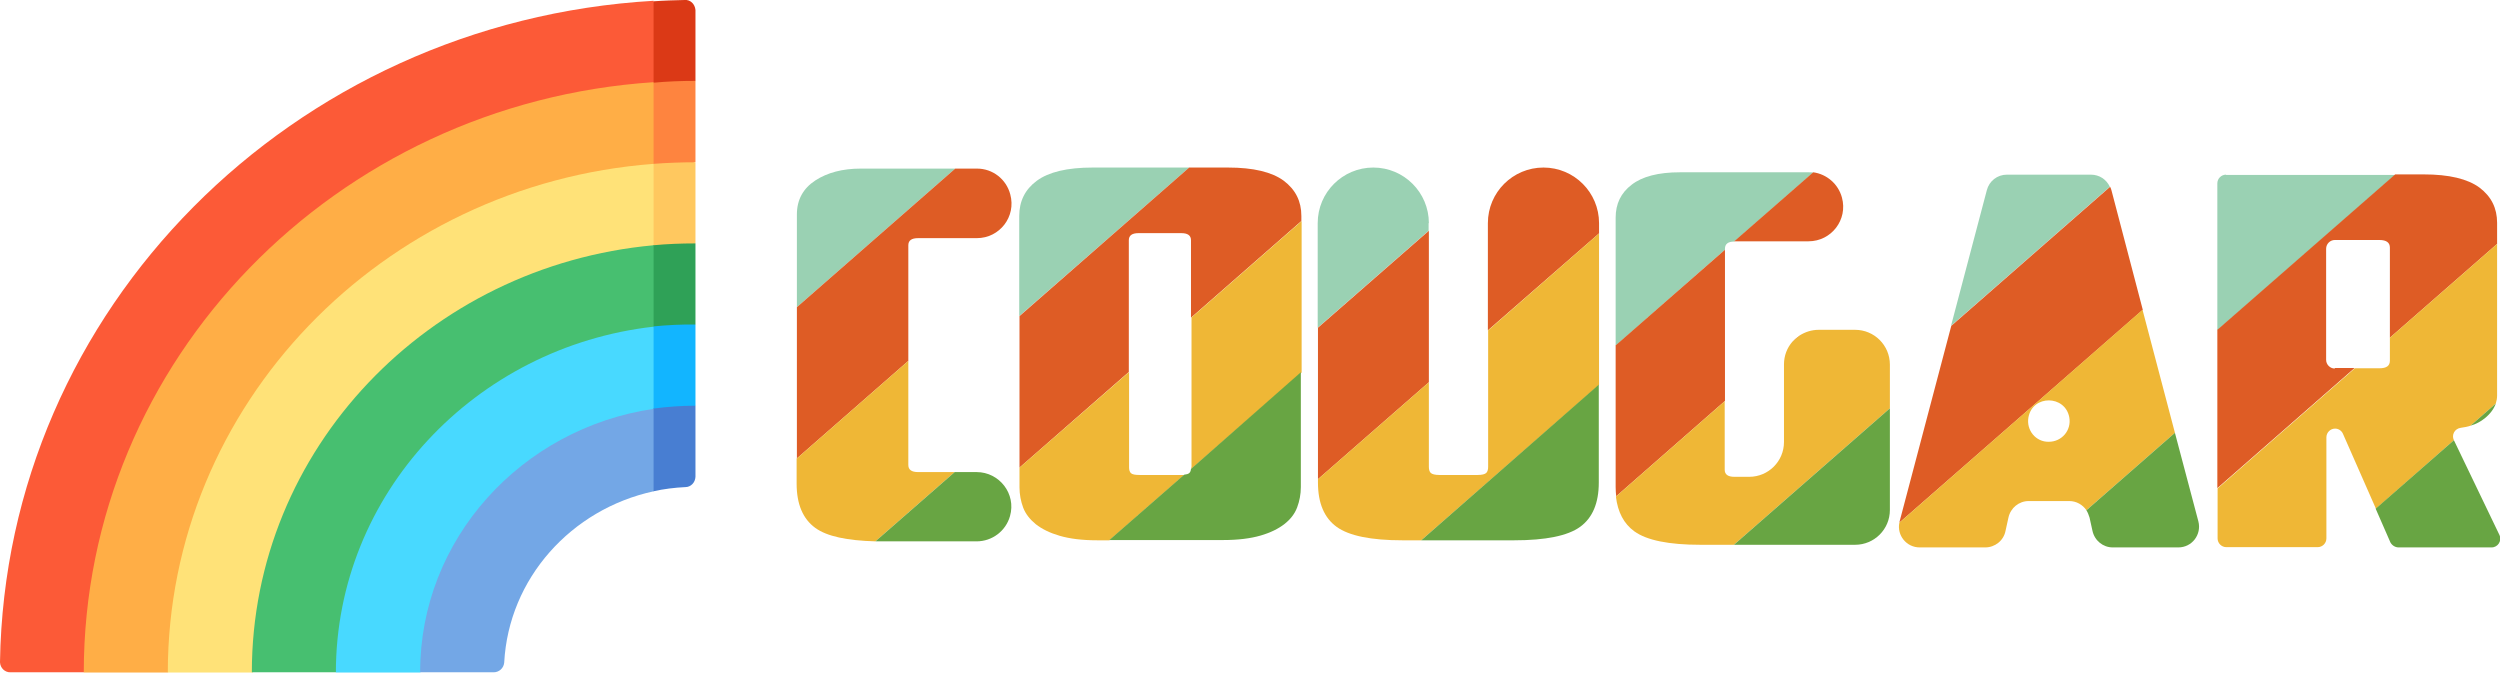 <?xml version="1.0" encoding="utf-8"?>
<!-- Generator: Adobe Illustrator 24.0.2, SVG Export Plug-In . SVG Version: 6.00 Build 0)  -->
<svg version="1.1" id="레이어_1" xmlns="http://www.w3.org/2000/svg" xmlns:xlink="http://www.w3.org/1999/xlink" x="0px"
	 y="0px" viewBox="0 0 949 256" style="enable-background:new 0 0 949 256;" xml:space="preserve">
<style type="text/css">
	.st0{fill:#DB3916;}
	.st1{fill:#FC5A37;}
	.st2{fill:#FE843F;}
	.st3{fill:#FFAE46;}
	.st4{fill:#FFC85F;}
	.st5{fill:#FFE278;}
	.st6{fill:#2FA157;}
	.st7{fill:#47BF70;}
	.st8{fill:#12B5FF;}
	.st9{fill:#48D9FF;}
	.st10{fill:#487ED2;}
	.st11{fill:#73A7E6;}
	.st12{fill:#9AD1B3;}
	.st13{fill:#DE5C25;}
	.st14{fill:#EFB736;}
	.st15{fill:#68A543;}
</style>
<path class="st0" d="M264,3.8v26.9l-31.9,16L248,0.5c4-0.3,8-0.4,11.9-0.5C262-0.2,263.8,1.5,264,3.8z"/>
<path class="st1" d="M248.1,0.3v30.9l-216.3,224H4c-2.1,0.1-3.9-1.6-4-3.8v-0.1C2.1,117.3,111,8.3,248.1,0.3L248.1,0.3z"/>
<path class="st2" d="M264,30.7v30.8l-31.9,16.1L248,31.4C253.3,30.9,258.6,30.7,264,30.7z"/>
<path class="st3" d="M248.1,31.2v30.9L63.7,255.3H31.8C31.8,136.6,127.5,39.2,248.1,31.2z"/>
<path class="st4" d="M264,61.6v30.8l-31.9,16.2L248,62.2C253.3,61.8,258.7,61.6,264,61.6z"/>
<path class="st5" d="M248.1,62.2v30.9c0,0-152.5,166-152.5,162.2H63.7C63.7,153.6,145.1,70,248.1,62.2z"/>
<path class="st6" d="M264,92.4v30.8l-92.2,66.4L248,93.1C253.3,92.6,258.6,92.4,264,92.4z"/>
<path class="st7" d="M248.1,93.1V124l-76.2,65.6l-44.4,65.6H95.6C95.6,170.6,162.6,100.9,248.1,93.1z"/>
<path class="st8" d="M264,123.2V154l-39.8,26.7l23.9-56.8C253.3,123.4,258.7,123.1,264,123.2L264,123.2z"/>
<path class="st9" d="M248.1,124v31.2l-88.6,100.1h-32C127.5,187.6,180.3,131.7,248.1,124z"/>
<path class="st10" d="M264,154v27c-0.1,2.2-1.8,3.9-3.8,3.9c-4.1,0.2-8.2,0.7-12.2,1.6l-15.9-15.7l15.9-15.7
	C253.3,154.4,258.7,154,264,154z"/>
<path class="st11" d="M248.1,155.2v31.3c-31.3,6.8-55,33.1-56.7,65c-0.2,2.2-2,3.7-4,3.7h-27.9C159.4,204.7,197.9,162.6,248.1,155.2
	z"/>
<path class="st12" d="M362.6,64h-35.9c-6.8,0-12.6,1.5-17.2,4.5c-4.6,3-7,7.3-7,12.9v35.2L362.6,64z"/>
<path class="st13" d="M302.4,174.1l42.4-37.1V93.1c0-1.8,1.2-2.7,3.7-2.7h22.3c8.7,0,15-8.2,12.7-16.6v0C382,68,376.8,64,370.9,64
	h-8.3l-60.1,52.6V174.1z"/>
<path class="st14" d="M302.4,183.6c0,7.8,2.4,13.4,7.1,16.8c4.4,3.2,12,4.8,22.8,5.1l30.1-26.3h-13.9c-2.5,0-3.7-0.9-3.7-2.7V137
	l-42.4,37.1V183.6z"/>
<path class="st15" d="M334.6,205.5h36.1c5.9,0,11.1-3.9,12.7-9.6c2.4-8.4-4-16.7-12.7-16.7h-8.3l-30.1,26.3
	C333.1,205.5,333.8,205.5,334.6,205.5z"/>
<path class="st12" d="M451.4,63.6h-36.6c-9.7,0-16.7,1.7-21.2,5c-4.5,3.3-6.7,7.8-6.7,13.4v38L451.4,63.6z"/>
<path class="st13" d="M387,177.5l41.5-36.3v-50c0-1.8,1.2-2.7,3.7-2.7h16.2c2.5,0,3.7,0.9,3.7,2.7v29.4L494,83.9V82
	c0-5.6-2.2-10-6.7-13.4c-4.5-3.3-11.5-5-21.2-5h-14.7L387,120V177.5z"/>
<path class="st14" d="M448.2,180.3h-15.6c-1.7,0-2.8-0.2-3.3-0.7c-0.5-0.5-0.7-1.2-0.7-2.2v-36.2L387,177.5v7.5
	c0,2.7,0.5,5.3,1.4,7.7c0.9,2.4,2.6,4.5,4.8,6.3c2.3,1.8,5.3,3.3,9.1,4.4c3.8,1.1,8.5,1.7,14.2,1.7h4.6l28.4-24.8
	C449.2,180.3,448.7,180.3,448.2,180.3z"/>
<path class="st14" d="M452.2,177.4c0,0.2,0,0.4,0,0.6l41.9-36.6V83.9l-41.8,36.6V177.4z"/>
<path class="st15" d="M451.4,179.6c-0.3,0.3-1,0.5-1.9,0.6l-28.4,24.8h43.2c5.7,0,10.4-0.6,14.2-1.7c3.8-1.1,6.8-2.6,9.1-4.4
	c2.3-1.8,3.9-3.9,4.8-6.3c0.9-2.4,1.4-5,1.4-7.7v-43.6L452.1,178C452,178.8,451.8,179.3,451.4,179.6z"/>
<path class="st12" d="M542.4,84.7c0-11.6-9.4-21.1-21.1-21.1c-11.6,0-21.1,9.4-21.1,21.1v39.7l42.1-36.8V84.7z"/>
<polygon class="st13" points="542.4,87.6 500.3,124.4 500.3,181.9 542.4,145.1 "/>
<path class="st13" d="M607,84.7c0-11.6-9.4-21.1-21.1-21.1h0c-11.6,0-21.1,9.4-21.1,21.1v40.7L607,88.6V84.7z"/>
<path class="st14" d="M607,88.6l-42.1,36.8v51.8c0,1-0.2,1.8-0.7,2.3c-0.5,0.5-1.6,0.8-3.3,0.8h-14.5c-1.7,0-2.8-0.3-3.3-0.8
	c-0.5-0.5-0.7-1.3-0.7-2.3v-32.1l-42.1,36.8v1.3c0,7.8,2.4,13.4,7.1,16.8c4.7,3.4,13.1,5.1,25,5.1h7.1l67.5-59V88.6z"/>
<path class="st15" d="M539.5,205.1h35.3c11.9,0,20.3-1.7,25-5.1c4.7-3.4,7.1-9,7.1-16.8v-37.2L539.5,205.1z"/>
<path class="st12" d="M654.8,94.8v-0.4c0-1.8,1.2-2.7,3.5-2.7l30-26.2c-0.6-0.1-1.2-0.1-1.8-0.1h-48.8c-8.2,0-14.3,1.6-18.3,4.7
	c-4.1,3.1-6.1,7.3-6.1,12.5v48.6L654.8,94.8z"/>
<path class="st13" d="M613.3,184.9c0,1.2,0.1,2.4,0.2,3.5l41.3-36.2V94.8l-41.5,36.3V184.9z"/>
<path class="st13" d="M680.5,129.8l2.8-2.4C682.2,128,681.3,128.8,680.5,129.8z"/>
<path class="st13" d="M658.5,91.6h28c8.7,0,15-8.2,12.7-16.6c-1.4-5.2-5.8-8.9-10.9-9.6l-30,26.2C658.4,91.6,658.5,91.6,658.5,91.6z
	"/>
<path class="st14" d="M620.4,201.7c4.7,3.4,13.1,5.1,25,5.1h12.8l59.2-51.8v-16.6c0-7.3-5.9-13.2-13.2-13.2h-13.8
	c-2.7,0-5.1,0.8-7.2,2.1l-2.8,2.4c-2,2.3-3.2,5.3-3.2,8.6v29.5c0,7.3-5.9,13.2-13.2,13.2h-5.6c-2.5,0-3.7-0.9-3.7-2.7v-26
	l-41.3,36.2C614.1,194.4,616.4,198.8,620.4,201.7z"/>
<path class="st15" d="M704.2,206.8c7.3,0,13.2-5.9,13.2-13.2V155l-59.2,51.8H704.2z"/>
<path class="st12" d="M800.9,70.9c-1.3-2.8-4-4.6-7.2-4.6h-31.9c-3.6,0-6.7,2.4-7.6,5.9l-13.6,51.5L800.9,70.9z"/>
<path class="st13" d="M721.1,197.9c0,0.2-0.1,0.3-0.1,0.5l92.4-80.8l-11.9-45.4c-0.1-0.4-0.3-0.9-0.5-1.3l-60.3,52.8L721.1,197.9z"
	/>
<path class="st14" d="M728.7,207.8h24.9c3.7,0,7-2.6,7.7-6.3l1.1-5c0.8-3.7,4-6.3,7.7-6.3h15.4c2.7,0,5.1,1.4,6.5,3.5l33.6-29.4
	l-12.3-46.7L721,198.4C720,203.2,723.7,207.8,728.7,207.8z M770,158.4L770,158.4c1.6-8.6,13.9-8.5,15.5,0l0,0
	c0.9,4.9-2.8,9.3-7.8,9.3C772.8,167.8,769.1,163.3,770,158.4z"/>
<path class="st15" d="M793.2,196.5l1.1,5c0.8,3.7,4,6.3,7.7,6.3h24.9c5.2,0,8.9-4.9,7.6-9.9l-8.9-33.6L792,193.7
	C792.5,194.5,792.9,195.5,793.2,196.5z"/>
<path class="st12" d="M845,66.3c-1.8,0-3.3,1.5-3.3,3.3v55.8l67.5-59H845z"/>
<path class="st13" d="M886.3,139.9c-1.8,0-3.3-1.5-3.3-3.3V94.4c0-1.8,1.5-3.3,3.3-3.3h16.9c2.7,0,4,1,4,2.9v34.2l40.7-35.6v-8
	c0-5.6-2.2-10-6.7-13.4c-4.5-3.3-11.5-5-21.2-5h-10.8l-67.5,59v60.1l52.1-45.6H886.3z"/>
<path class="st14" d="M931.5,167.1c-1-2,0.3-4.4,2.6-4.7c1.3-0.2,2.6-0.4,3.7-0.8l9.6-8.4c0.3-1,0.5-2,0.5-3V92.6l-40.7,35.6v8.7
	c0,2-1.3,2.9-4,2.9h-9.3l-52.1,45.6v19c0,1.8,1.5,3.3,3.3,3.3h34.7c1.8,0,3.3-1.5,3.3-3.3V166c0-1.8,1.5-3.3,3.3-3.3
	c1.3,0,2.5,0.8,3,2l12.5,28.4L931.5,167.1L931.5,167.1z"/>
<path class="st15" d="M910.5,207.8h35.3c2.4,0,4-2.5,3-4.7l-17.3-36l-29.7,26l5.6,12.8C908,207,909.2,207.8,910.5,207.8z"/>
<path class="st15" d="M943.2,158.8c2.1-1.7,3.5-3.6,4.2-5.6l-9.6,8.4C939.9,161,941.7,160,943.2,158.8z"/>
</svg>
